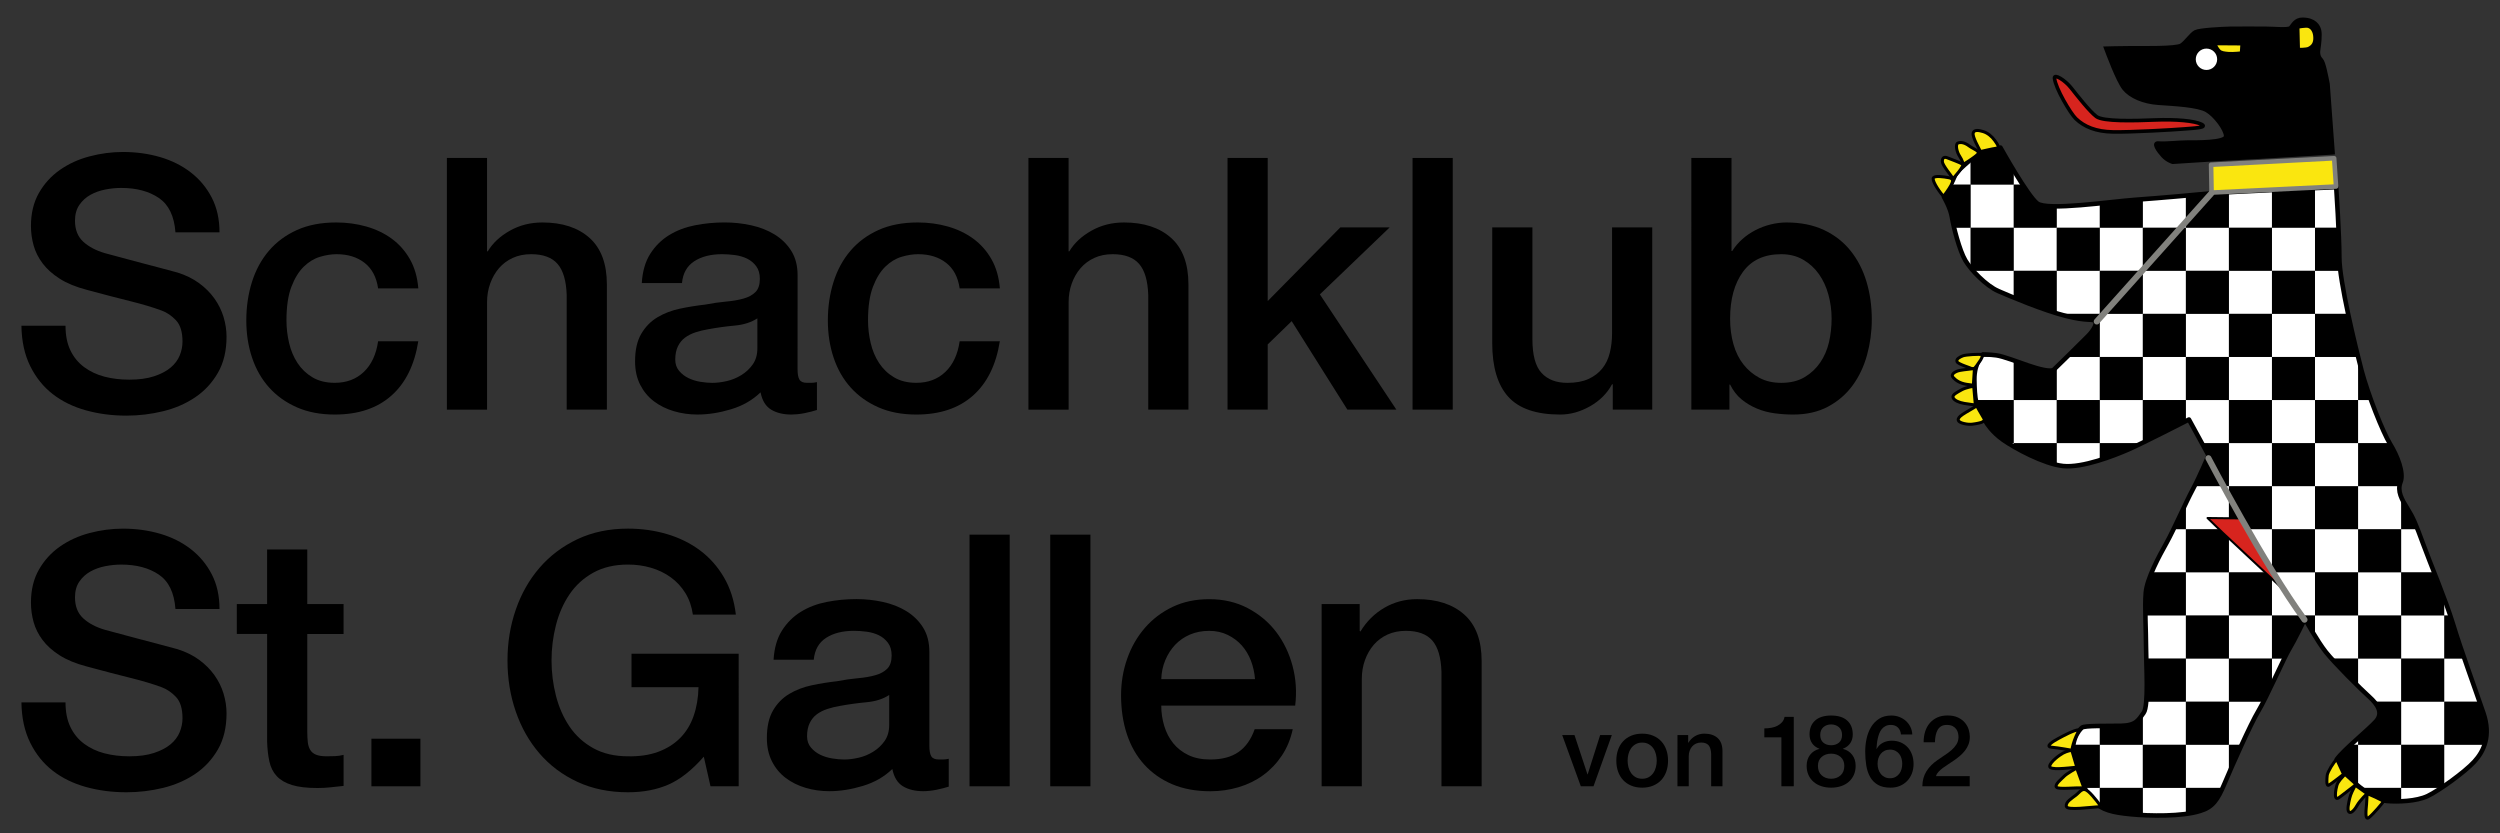 <?xml version="1.0" encoding="utf-8"?>
<!-- Generator: Adobe Illustrator 14.0.0, SVG Export Plug-In . SVG Version: 6.00 Build 43363)  -->
<!DOCTYPE svg PUBLIC "-//W3C//DTD SVG 1.1//EN" "http://www.w3.org/Graphics/SVG/1.1/DTD/svg11.dtd">
<svg version="1.1" id="Ebene_1" xmlns="http://www.w3.org/2000/svg" xmlns:xlink="http://www.w3.org/1999/xlink" x="0px" y="0px"
	 width="165.124px" height="55.042px" viewBox="4.828 0.348 165.124 55.042" enable-background="new 4.828 0.348 165.124 55.042"
	 xml:space="preserve">
<rect x="4.828" y="0.348" width="165.124" height="55.042" fill="#333333" stroke="none"/>
<g>
	<g>
		<g>
			<defs>
				<path id="SVGID_1_" d="M136.946,10.111c-0.512,0.12-1.454,0.335-1.998,0.82c-0.545,0.484-0.911,0.752-1.061,1.148
					c-0.148,0.397-0.676,1.291-0.676,1.291s0.432,0.723,0.528,1.339c0.095,0.617,0.501,2.199,0.886,2.854
					c0.388,0.656,1.39,1.678,2.181,2.025c0.791,0.347,3.008,1.272,4.455,1.639c1.448,0.367,1.718,0.174,1.91,0.328
					c0.192,0.155-0.058,0.618-0.444,1.003c-0.385,0.385-2.063,2.044-2.257,2.218c-0.191,0.174-1.001-0.039-1.677-0.27
					s-1.678-0.618-2.122-0.674c-0.444-0.059-0.884-0.063-0.884-0.063s-0.58,0.526-0.561,1.684c0.016,1.157,0.201,1.979,0.68,2.696
					l0.103,0.119c0,0,0.354,0.617,1.125,1.157c0.772,0.541,2.681,1.582,3.954,1.718c1.274,0.133,3.362-0.68,4.32-1.098
					c0.958-0.42,3.992-1.976,3.992-1.976l1.296,2.374c0,0-0.559,1.336-1.038,2.235c-0.479,0.897-1.257,2.673-1.737,3.53
					c-0.478,0.858-1.295,2.354-1.376,3.292c-0.079,0.938,0.02,2.533,0.02,3.631c0,1.096,0.179,3.849-0.159,4.31
					c-0.34,0.458-0.479,0.837-1.478,0.858c-0.997,0.019-2.413-0.021-2.593,0.119c-0.179,0.14-0.864,0.942-0.475,2.173
					c0.388,1.231,0.714,2.115,1.273,2.655c0.558,0.538,1.176,0.777,2.415,0.897c1.236,0.12,3.411,0.16,4.588-0.219
					c0.819-0.239,1.157-0.72,1.616-1.816c0.459-1.099,1.716-3.931,2.235-4.789c0.519-0.856,1.736-3.611,2.035-4.088
					c0.299-0.479,1.038-1.996,1.038-1.996s0.808,1.465,1.375,2.185c0.57,0.717,2.306,2.454,2.875,2.962
					c0.569,0.51,0.929,1.079,0.45,1.615c-0.48,0.539-2.146,1.886-2.599,2.52c0,0-0.083,0.421,0.846,1.261
					c0.929,0.838,1.781,1.426,2.471,1.486c0.688,0.061,1.944,0.032,2.692-0.329c0.748-0.358,2.454-1.585,3.083-2.273
					c0.628-0.689,1.107-1.705,0.6-3.201c-0.51-1.497-1.497-4.191-2.005-5.867c-0.51-1.676-1.497-3.981-1.976-5.297
					c-0.479-1.316-0.689-1.796-1.048-2.364s-0.688-1.137-0.448-1.736c0.238-0.597-0.21-1.734-0.689-2.512
					c-0.478-0.778-1.466-3.262-1.886-4.849c-0.419-1.586-1.466-5.925-1.466-7.451c0-1.526-0.209-4.663-0.209-4.663
					s-7.525,0.329-8.222,0.401c-0.697,0.072-3.36,0.312-5.036,0.431c-1.677,0.12-5.837,0.749-6.495,0.24
					C138.712,13.286,136.946,10.111,136.946,10.111z"/>
			</defs>
			<clipPath id="SVGID_2_">
				<use xlink:href="#SVGID_1_"  overflow="visible"/>
			</clipPath>
			<g clip-path="url(#SVGID_2_)">
				<g>
					<g>
						<rect x="163.421" y="52.382" fill="#FFFFFF" width="2.844" height="2.844"/>
						<rect x="160.574" y="52.382" width="2.845" height="2.844"/>
						<rect x="157.733" y="52.382" fill="#FFFFFF" width="2.845" height="2.844"/>
						<rect x="152.044" y="52.382" fill="#FFFFFF" width="2.844" height="2.844"/>
						<rect x="149.197" y="52.382" width="2.846" height="2.844"/>
						<rect x="146.355" y="52.382" fill="#FFFFFF" width="2.845" height="2.844"/>
						<rect x="143.509" y="52.382" width="2.845" height="2.844"/>
						<rect x="140.668" y="52.382" fill="#FFFFFF" width="2.844" height="2.844"/>
						<line fill="none" x1="137.825" y1="52.382" x2="137.825" y2="55.226"/>
					</g>
					<g>
						<rect x="166.262" y="49.535" fill="#FFFFFF" width="2.847" height="2.847"/>
						<rect x="163.421" y="49.535" width="2.844" height="2.847"/>
						<rect x="160.574" y="49.535" fill="#FFFFFF" width="2.845" height="2.847"/>
						<rect x="157.733" y="49.535" width="2.845" height="2.847"/>
						<rect x="152.044" y="49.535" width="2.844" height="2.847"/>
						<rect x="149.197" y="49.535" fill="#FFFFFF" width="2.846" height="2.847"/>
						<rect x="146.355" y="49.535" width="2.845" height="2.847"/>
						<rect x="143.509" y="49.535" fill="#FFFFFF" width="2.845" height="2.847"/>
						<rect x="140.668" y="49.535" width="2.844" height="2.847"/>
						<rect x="137.822" y="49.535" fill="#FFFFFF" width="2.844" height="2.847"/>
						<line fill="none" x1="137.825" y1="49.535" x2="137.825" y2="52.382"/>
					</g>
				</g>
				<g>
					<g>
						<rect x="166.262" y="46.687" width="2.847" height="2.846"/>
						<rect x="163.421" y="46.687" fill="#FFFFFF" width="2.844" height="2.846"/>
						<rect x="160.574" y="46.687" width="2.845" height="2.846"/>
						<rect x="157.733" y="46.687" fill="#FFFFFF" width="2.845" height="2.846"/>
						<rect x="152.044" y="46.687" fill="#FFFFFF" width="2.844" height="2.846"/>
						<rect x="149.197" y="46.687" width="2.846" height="2.846"/>
						<rect x="146.355" y="46.687" fill="#FFFFFF" width="2.845" height="2.846"/>
						<rect x="143.509" y="46.687" width="2.845" height="2.846"/>
						<rect x="140.668" y="46.687" fill="#FFFFFF" width="2.844" height="2.846"/>
						<line fill="none" x1="137.825" y1="46.687" x2="137.825" y2="49.533"/>
					</g>
					<g>
						<rect x="166.262" y="43.842" fill="#FFFFFF" width="2.847" height="2.844"/>
						<rect x="163.421" y="43.842" width="2.844" height="2.844"/>
						<rect x="160.574" y="43.842" fill="#FFFFFF" width="2.845" height="2.844"/>
						<rect x="157.733" y="43.842" width="2.845" height="2.844"/>
						<rect x="154.885" y="43.842" fill="#FFFFFF" width="2.847" height="2.844"/>
						<rect x="152.044" y="43.842" width="2.844" height="2.844"/>
						<rect x="149.197" y="43.842" fill="#FFFFFF" width="2.846" height="2.844"/>
						<rect x="146.355" y="43.842" width="2.845" height="2.844"/>
					</g>
				</g>
				<g>
					<g>
						<rect x="166.262" y="40.992" width="2.847" height="2.844"/>
						<rect x="163.421" y="40.992" fill="#FFFFFF" width="2.844" height="2.844"/>
						<rect x="160.574" y="40.992" width="2.845" height="2.844"/>
						<rect x="157.733" y="40.992" fill="#FFFFFF" width="2.845" height="2.844"/>
						<rect x="154.885" y="40.992" width="2.847" height="2.844"/>
						<rect x="152.044" y="40.992" fill="#FFFFFF" width="2.844" height="2.844"/>
						<rect x="149.197" y="40.992" width="2.846" height="2.844"/>
						<rect x="146.355" y="40.992" fill="#FFFFFF" width="2.845" height="2.844"/>
					</g>
					<g>
						<rect x="166.262" y="38.148" fill="#FFFFFF" width="2.847" height="2.843"/>
						<rect x="163.421" y="38.148" width="2.844" height="2.843"/>
						<rect x="160.574" y="38.148" fill="#FFFFFF" width="2.845" height="2.843"/>
						<rect x="157.733" y="38.148" width="2.845" height="2.843"/>
						<rect x="154.885" y="38.148" fill="#FFFFFF" width="2.847" height="2.843"/>
						<rect x="152.044" y="38.148" width="2.844" height="2.843"/>
						<rect x="149.197" y="38.148" fill="#FFFFFF" width="2.846" height="2.843"/>
						<rect x="146.355" y="38.148" width="2.845" height="2.843"/>
					</g>
				</g>
				<g>
					<g>
						<rect x="163.421" y="35.299" fill="#FFFFFF" width="2.844" height="2.844"/>
						<rect x="160.574" y="35.299" width="2.845" height="2.844"/>
						<rect x="157.733" y="35.299" fill="#FFFFFF" width="2.845" height="2.844"/>
						<rect x="154.885" y="35.299" width="2.847" height="2.844"/>
						<rect x="152.044" y="35.299" fill="#FFFFFF" width="2.844" height="2.844"/>
						<rect x="149.197" y="35.299" width="2.846" height="2.844"/>
						<rect x="146.355" y="35.299" fill="#FFFFFF" width="2.845" height="2.844"/>
					</g>
					<g>
						<rect x="166.262" y="32.454" fill="#FFFFFF" width="2.847" height="2.845"/>
						<rect x="163.421" y="32.454" width="2.844" height="2.845"/>
						<rect x="160.574" y="32.454" fill="#FFFFFF" width="2.845" height="2.845"/>
						<rect x="157.733" y="32.454" width="2.845" height="2.845"/>
						<rect x="154.885" y="32.454" fill="#FFFFFF" width="2.847" height="2.845"/>
						<rect x="152.044" y="32.454" width="2.844" height="2.845"/>
						<rect x="149.197" y="32.454" fill="#FFFFFF" width="2.846" height="2.845"/>
						<rect x="146.355" y="32.454" width="2.845" height="2.845"/>
					</g>
				</g>
				<g>
					<g>
						<rect x="163.421" y="29.614" fill="#FFFFFF" width="2.844" height="2.844"/>
						<rect x="160.574" y="29.614" width="2.845" height="2.844"/>
						<rect x="157.733" y="29.614" fill="#FFFFFF" width="2.845" height="2.844"/>
						<rect x="154.885" y="29.614" width="2.847" height="2.844"/>
						<rect x="152.044" y="29.614" fill="#FFFFFF" width="2.844" height="2.844"/>
						<rect x="149.197" y="29.614" width="2.846" height="2.844"/>
						<rect x="146.355" y="29.614" fill="#FFFFFF" width="2.845" height="2.844"/>
						<rect x="143.509" y="29.614" width="2.845" height="2.844"/>
						<rect x="140.668" y="29.614" fill="#FFFFFF" width="2.844" height="2.844"/>
						<rect x="137.822" y="29.614" width="2.844" height="2.844"/>
						<rect x="134.982" y="29.614" fill="#FFFFFF" width="2.844" height="2.844"/>
					</g>
					<g>
						<rect x="160.574" y="26.771" fill="#FFFFFF" width="2.845" height="2.842"/>
						<rect x="157.733" y="26.771" width="2.845" height="2.842"/>
						<rect x="154.885" y="26.771" fill="#FFFFFF" width="2.847" height="2.842"/>
						<rect x="152.044" y="26.771" width="2.844" height="2.842"/>
						<rect x="149.197" y="26.771" fill="#FFFFFF" width="2.846" height="2.842"/>
						<rect x="146.355" y="26.771" width="2.845" height="2.842"/>
						<rect x="143.509" y="26.771" fill="#FFFFFF" width="2.845" height="2.842"/>
						<rect x="140.668" y="26.771" width="2.844" height="2.842"/>
						<rect x="137.822" y="26.771" fill="#FFFFFF" width="2.844" height="2.842"/>
						<rect x="134.982" y="26.771" width="2.844" height="2.842"/>
					</g>
				</g>
				<g>
					<g>
						<rect x="160.574" y="23.922" width="2.845" height="2.845"/>
						<rect x="157.733" y="23.922" fill="#FFFFFF" width="2.845" height="2.845"/>
						<rect x="154.885" y="23.922" width="2.847" height="2.845"/>
						<rect x="152.044" y="23.922" fill="#FFFFFF" width="2.844" height="2.845"/>
						<rect x="149.197" y="23.922" width="2.846" height="2.845"/>
						<rect x="146.355" y="23.922" fill="#FFFFFF" width="2.845" height="2.845"/>
						<rect x="143.509" y="23.922" width="2.845" height="2.845"/>
						<rect x="140.668" y="23.922" fill="#FFFFFF" width="2.844" height="2.845"/>
						<rect x="137.822" y="23.922" width="2.844" height="2.845"/>
						<rect x="134.982" y="23.922" fill="#FFFFFF" width="2.844" height="2.845"/>
					</g>
					<g>
						<rect x="157.733" y="21.076" width="2.845" height="2.846"/>
						<rect x="154.885" y="21.076" fill="#FFFFFF" width="2.847" height="2.846"/>
						<rect x="152.044" y="21.076" width="2.844" height="2.846"/>
						<rect x="149.197" y="21.076" fill="#FFFFFF" width="2.846" height="2.846"/>
						<rect x="146.355" y="21.076" width="2.845" height="2.846"/>
						<rect x="143.509" y="21.076" fill="#FFFFFF" width="2.845" height="2.846"/>
						<rect x="140.668" y="21.076" width="2.844" height="2.846"/>
						<rect x="137.822" y="21.076" fill="#FFFFFF" width="2.844" height="2.846"/>
					</g>
				</g>
				<g>
					<g>
						<rect x="157.733" y="18.228" fill="#FFFFFF" width="2.845" height="2.844"/>
						<rect x="154.885" y="18.228" width="2.847" height="2.844"/>
						<rect x="152.044" y="18.228" fill="#FFFFFF" width="2.844" height="2.844"/>
						<rect x="149.197" y="18.228" width="2.846" height="2.844"/>
						<rect x="146.355" y="18.228" fill="#FFFFFF" width="2.845" height="2.844"/>
						<rect x="143.509" y="18.228" width="2.845" height="2.844"/>
						<rect x="140.668" y="18.228" fill="#FFFFFF" width="2.844" height="2.844"/>
						<rect x="137.822" y="18.228" width="2.844" height="2.844"/>
						<rect x="134.982" y="18.228" fill="#FFFFFF" width="2.844" height="2.844"/>
					</g>
					<g>
						<rect x="157.733" y="15.382" width="2.845" height="2.844"/>
						<rect x="154.885" y="15.382" fill="#FFFFFF" width="2.847" height="2.844"/>
						<rect x="152.044" y="15.382" width="2.844" height="2.844"/>
						<rect x="149.197" y="15.382" fill="#FFFFFF" width="2.846" height="2.844"/>
						<rect x="146.355" y="15.382" width="2.845" height="2.844"/>
						<rect x="143.509" y="15.382" fill="#FFFFFF" width="2.845" height="2.844"/>
						<rect x="140.668" y="15.382" width="2.844" height="2.844"/>
						<rect x="137.822" y="15.382" fill="#FFFFFF" width="2.844" height="2.844"/>
						<rect x="134.982" y="15.382" width="2.844" height="2.844"/>
					</g>
				</g>
				<g>
					<g>
						<rect x="157.733" y="12.534" fill="#FFFFFF" width="2.845" height="2.846"/>
						<rect x="154.885" y="12.534" width="2.847" height="2.846"/>
						<rect x="152.044" y="12.534" fill="#FFFFFF" width="2.844" height="2.846"/>
						<rect x="149.197" y="12.534" width="2.846" height="2.846"/>
						<rect x="146.355" y="12.534" fill="#FFFFFF" width="2.845" height="2.846"/>
						<rect x="143.509" y="12.534" width="2.845" height="2.846"/>
						<rect x="140.668" y="12.534" fill="#FFFFFF" width="2.844" height="2.846"/>
						<rect x="137.822" y="12.534" width="2.844" height="2.846"/>
						<rect x="134.982" y="12.534" fill="#FFFFFF" width="2.844" height="2.846"/>
					</g>
					<g>
						<rect x="154.885" y="9.688" fill="#FFFFFF" width="2.847" height="2.845"/>
						<rect x="152.044" y="9.688" width="2.844" height="2.845"/>
						<rect x="149.197" y="9.688" fill="#FFFFFF" width="2.846" height="2.845"/>
						<rect x="137.822" y="9.688" fill="#FFFFFF" width="2.844" height="2.845"/>
						<rect x="134.982" y="9.688" width="2.844" height="2.845"/>
						<rect x="132.13" y="26.771" fill="#FFFFFF" width="2.845" height="2.842"/>
						<rect x="132.13" y="15.382" fill="#FFFFFF" width="2.845" height="2.844"/>
						<rect x="132.13" y="12.534" width="2.845" height="2.846"/>
						<rect x="132.13" y="9.688" fill="#FFFFFF" width="2.845" height="2.845"/>
					</g>
				</g>
			</g>
		</g>
	</g>
	<path fill="none" stroke="#000000" stroke-width="0.301" stroke-linecap="round" stroke-linejoin="round" d="M136.956,10.095
		c-0.512,0.12-1.453,0.335-1.997,0.82c-0.544,0.484-0.911,0.751-1.06,1.149s-0.675,1.292-0.675,1.292s0.43,0.722,0.526,1.338
		c0.097,0.618,0.5,2.199,0.887,2.854c0.386,0.656,1.388,1.679,2.178,2.025c0.793,0.348,3.009,1.274,4.457,1.641
		c1.446,0.366,1.717,0.174,1.91,0.327c0.192,0.154-0.059,0.618-0.445,1.004c-0.384,0.386-2.063,2.044-2.256,2.219
		c-0.192,0.174-1.002-0.038-1.677-0.271c-0.674-0.231-1.677-0.618-2.121-0.675c-0.445-0.057-0.885-0.062-0.885-0.062
		s-0.579,0.524-0.562,1.683c0.019,1.157,0.092,1.996,0.682,2.653l0.102,0.163c0,0,0.354,0.617,1.124,1.156
		c0.772,0.54,2.683,1.582,3.953,1.717c1.274,0.135,3.362-0.679,4.32-1.098c0.956-0.418,3.99-1.974,3.99-1.974l1.296,2.372
		c0,0-0.559,1.338-1.038,2.236c-0.479,0.896-1.256,2.673-1.734,3.531c-0.479,0.857-1.296,2.354-1.376,3.293
		c-0.081,0.937,0.019,2.531,0.019,3.629c0,1.098,0.18,3.85-0.158,4.31c-0.341,0.459-0.479,0.838-1.477,0.858
		c-0.998,0.018-2.415-0.021-2.594,0.119c-0.179,0.139-0.866,0.941-0.476,2.172c0.39,1.232,0.694,2.183,1.252,2.72
		c0.557,0.54,1.198,0.714,2.435,0.832c1.237,0.122,3.412,0.161,4.588-0.217c0.818-0.24,1.157-0.718,1.615-1.815
		c0.46-1.099,1.717-3.931,2.235-4.788c0.521-0.859,1.737-3.613,2.036-4.089c0.299-0.48,1.037-1.996,1.037-1.996
		s0.81,1.466,1.376,2.185c0.569,0.718,2.305,2.454,2.874,2.961c0.568,0.51,0.927,1.077,0.449,1.617
		c-0.479,0.538-2.146,1.886-2.6,2.519c0,0-0.08,0.423,0.848,1.26c0.928,0.838,1.782,1.429,2.47,1.488
		c0.688,0.061,1.945,0.03,2.692-0.329c0.75-0.358,2.455-1.586,3.082-2.274c0.629-0.688,1.109-1.706,0.6-3.203
		c-0.508-1.496-1.497-4.189-2.004-5.864c-0.51-1.676-1.497-3.98-1.976-5.298c-0.479-1.315-0.689-1.795-1.048-2.363
		c-0.358-0.569-0.688-1.138-0.448-1.736c0.239-0.599-0.21-1.736-0.689-2.514c-0.479-0.777-1.466-3.261-1.886-4.848
		c-0.418-1.586-1.465-5.926-1.465-7.452c0-1.525-0.21-4.663-0.21-4.663s-7.525,0.33-8.221,0.402
		c-0.696,0.071-3.358,0.312-5.035,0.431c-1.676,0.121-5.835,0.748-6.494,0.239C138.725,13.271,136.956,10.095,136.956,10.095z"/>
	<g id="Krallen">
		<path fill="#FAE60F" stroke="#000000" stroke-width="0.201" d="M133.225,13.355c-0.016-0.018-0.03-0.034-0.045-0.053
			c-0.377-0.436-0.773-1.091-0.644-1.221c0.134-0.135,0.644-0.06,0.988,0c0.344,0.06,0.316,0.226,0.166,0.51
			c-0.15,0.283-0.494,0.73-0.494,0.73"/>
		<path fill="#FAE60F" stroke="#000000" stroke-width="0.201" d="M133.827,12.145c-0.084-0.152-0.696-0.876-0.707-1.114
			c-0.012-0.237,0.097-0.35,0.328-0.259c0.23,0.09,0.84,0.316,1.005,0.417C134.617,11.291,133.827,12.145,133.827,12.145z"/>
		<path fill="#FAE60F" stroke="#000000" stroke-width="0.201" d="M134.503,11.209c0,0-0.066-0.287-0.245-0.547
			c-0.18-0.26-0.3-0.788-0.109-0.867c0.188-0.08,0.458-0.021,0.737,0.189c0.279,0.21,0.768,0.34,0.559,0.559
			C135.236,10.762,134.503,11.209,134.503,11.209z"/>
		<path fill="#FAE60F" stroke="#000000" stroke-width="0.201" d="M135.637,10.357c-0.109-0.223-0.542-0.97-0.482-1.219
			c0.06-0.25,0.398-0.177,0.659-0.099c0.291,0.085,0.579,0.319,0.768,0.588c0.19,0.269,0.339,0.479,0.111,0.509
			C136.462,10.166,135.637,10.357,135.637,10.357z"/>
		<path fill="#FAE60F" stroke="#000000" stroke-width="0.201" d="M135.772,23.771c-0.234-0.047-1.111,0.004-1.309,0.085
			c-0.198,0.082-0.445,0.207-0.372,0.384c0.066,0.167,0.9,0.399,1.071,0.496c0.061,0.034,0.373-0.438,0.489-0.613
			C135.767,23.949,135.772,23.771,135.772,23.771z"/>
		<path fill="#FAE60F" stroke="#000000" stroke-width="0.201" d="M135.239,24.688c-0.222,0.036-0.639,0.065-0.952,0.124
			c-0.314,0.059-0.641,0.257-0.456,0.466c0.188,0.21,0.46,0.387,0.898,0.456c0.302,0.046,0.439,0.057,0.439,0.057L135.239,24.688z"
			/>
		<path fill="#FAE60F" stroke="#000000" stroke-width="0.201" d="M135.19,25.856c0,0-0.512,0.079-0.802,0.243
			c-0.293,0.163-0.631,0.326-0.561,0.511c0.069,0.187,0.4,0.327,0.745,0.385c0.368,0.06,0.728,0.101,0.728,0.101L135.19,25.856z"/>
		<path fill="#FAE60F" stroke="#000000" stroke-width="0.201" d="M135.39,27.154c-0.298,0.198-0.674,0.392-0.934,0.568
			c-0.159,0.108-0.602,0.431,0.075,0.597c0.448,0.11,0.7,0.027,0.96-0.018c0.26-0.045,0.475-0.153,0.37-0.321
			C135.65,27.641,135.39,27.154,135.39,27.154z"/>
		<path fill="#FAE60F" stroke="#000000" stroke-width="0.201" d="M143.611,53.628c-0.679,0.019-2.266,0.276-2.307-0.023
			c-0.039-0.299,0.358-0.519,0.639-0.739c0.279-0.219,0.437-0.565,0.817-0.238C143.095,52.913,143.611,53.628,143.611,53.628"/>
		<path fill="#FAE60F" stroke="#000000" stroke-width="0.201" d="M142.477,52.402c-0.47-0.066-1.707,0.113-1.826-0.066
			s0.327-0.522,0.518-0.718c0.178-0.185,0.824-0.539,0.824-0.539L142.477,52.402"/>
		<path fill="#FAE60F" stroke="#000000" stroke-width="0.201" d="M142.002,51.022c-0.658,0.06-1.812,0.213-1.792-0.064
			c0.021-0.28,0.642-0.737,0.882-0.867c0.266-0.144,0.579-0.189,0.579-0.189L142.002,51.022z"/>
		<path fill="#FAE60F" stroke="#000000" stroke-width="0.201" d="M142.166,48.542c-0.36,0.021-1.038,0.399-1.376,0.579
			c-0.34,0.181-0.919,0.539-0.46,0.58c0.46,0.039,1.341,0.202,1.341,0.202s0.054-0.321,0.176-0.662
			C141.966,48.909,142.166,48.542,142.166,48.542z"/>
		<path fill="#FAE60F" stroke="#000000" stroke-width="0.201" d="M159.167,50.502c-0.196,0.163-0.605,0.834-0.628,1.054
			c-0.023,0.219-0.074,0.753,0.111,0.649c0.188-0.104,0.971-0.72,0.971-0.72L159.167,50.502z"/>
		<path fill="#FAE60F" stroke="#000000" stroke-width="0.201" d="M159.71,51.488c-0.196,0.23-0.452,0.453-0.534,0.742
			c-0.081,0.288-0.139,0.683-0.055,0.812c0.08,0.127,0.253-0.059,0.521-0.255c0.267-0.199,0.812-0.628,0.812-0.628L159.71,51.488z"
			/>
		<path fill="#FAE60F" stroke="#000000" stroke-width="0.201" d="M160.391,52.21c-0.147,0.297-0.298,0.564-0.368,0.868
			c-0.069,0.3-0.174,0.753-0.058,0.893c0.114,0.138,0.348-0.07,0.545-0.417c0.197-0.35,0.662-0.79,0.662-0.79L160.391,52.21z"/>
		<path fill="#FAE60F" stroke="#000000" stroke-width="0.201" d="M161.173,52.764c0,0-0.011,0.405-0.036,0.708
			c-0.022,0.301-0.138,1.114,0.163,0.87c0.302-0.244,0.883-0.94,0.94-1.033C162.298,53.217,161.173,52.764,161.173,52.764z"/>
	</g>
	<path id="Zunge" fill="#D7241E" stroke="#000000" stroke-width="0.239" stroke-linejoin="round" d="M140.526,5.507
		c0.063,0.671,1.062,2.346,1.412,2.68c0.556,0.532,1.325,0.856,2.454,0.875c1.242,0.021,4.006-0.141,4.684-0.197
		c0.677-0.056,1.606-0.085,1.156-0.31c-0.452-0.226-1.691-0.339-3.076-0.282c-1.381,0.056-3.413,0.113-3.864-0.226
		c-0.452-0.339-1.281-1.404-1.666-1.89C141.217,5.637,140.498,5.2,140.526,5.507z"/>
	
		<polygon id="Kragen" fill="#FAE60F" stroke="#81817D" stroke-width="0.301" stroke-linecap="square" stroke-linejoin="round" points="
		150.869,11.23 150.902,13.068 159.122,12.667 158.998,10.801 	"/>
	<path id="Kopf" stroke="#000000" stroke-width="0.239" d="M158.924,10.439c0,0-0.02,0.002-0.058,0.004
		c-0.538,0.024-4.71,0.287-5.924,0.342c-1.298,0.058-4.609,0.277-4.609,0.277s-0.365-0.103-0.657-0.424
		c-0.291-0.32-0.697-0.883-0.272-0.84c0.423,0.044,1.382-0.065,1.906-0.065c0.525,0,2.525,0.03,2.525-0.393
		c0-0.423-0.686-1.357-1.255-1.692c-0.569-0.336-2.152-0.412-3.211-0.486c-0.96-0.068-1.823-0.433-2.247-0.958
		s-1.123-2.437-1.21-2.67c0,0,1.079-0.03,1.75-0.03c0.672,0,2.917,0.043,3.239-0.174c0.321-0.219,0.649-0.73,0.926-0.876
		c0.277-0.146,1.745-0.218,2.285-0.233c0.539-0.014,1.925,0,2.406,0c0.482,0,1.444,0.102,1.593-0.043
		c0.144-0.146,0.299-0.564,0.816-0.554c0.789,0.015,1.027,0.434,1.101,0.726c0.071,0.292-0.01,0.972-0.051,1.215
		c-0.044,0.266-0.03,0.525,0.161,0.715c0.189,0.189,0.334,1.049,0.451,1.604L158.924,10.439z"/>
	<path fill="#FAE60F" stroke="#000000" stroke-width="0.204" d="M156.604,2.14l0.035,1.471c0,0,0.509,0.008,0.673-0.068
		c0.301-0.142,0.415-0.37,0.411-0.686c-0.002-0.433-0.192-0.704-0.438-0.768C157.114,2.046,156.604,2.14,156.604,2.14"/>
	<path fill="#FFFFFF" stroke="#000000" stroke-width="0.239" d="M151.39,4.263c0,0.456-0.369,0.826-0.827,0.826
		c-0.455,0-0.825-0.37-0.825-0.826c0-0.457,0.371-0.826,0.825-0.826C151.021,3.437,151.39,3.806,151.39,4.263z"/>
	<path fill="#FAE60F" stroke="#000000" stroke-width="0.204" d="M151.167,3.353c0,0,0.12,0.233,0.245,0.357s0.352,0.149,0.625,0.17
		c0.274,0.02,0.83-0.037,0.83-0.037l0.04-0.594l-1.417-0.01h-0.356L151.167,3.353z"/>
	<path fill="#D7241E" stroke="#000000" stroke-width="0.136" stroke-linecap="round" stroke-linejoin="round" d="M152.819,34.588
		l-2.184-0.025c0,0,0.954,0.939,1.545,1.476c0.628,0.572,3.368,3.162,3.368,3.162L152.819,34.588z"/>
	
		<line fill="none" stroke="#81817D" stroke-width="0.401" stroke-linecap="round" stroke-linejoin="round" x1="150.881" y1="13.126" x2="143.319" y2="21.582"/>
	<path fill="none" stroke="#81817D" stroke-width="0.401" stroke-linecap="round" stroke-linejoin="round" d="M150.695,30.614
		c0,0,3.704,7.077,6.343,10.665"/>
</g>
<g>
	<path d="M9.155,21.862c0,0.637,0.108,1.18,0.325,1.63s0.52,0.818,0.908,1.105c0.388,0.288,0.834,0.497,1.338,0.629
		s1.051,0.198,1.642,0.198c0.636,0,1.179-0.073,1.629-0.221c0.45-0.147,0.814-0.337,1.094-0.57c0.28-0.233,0.481-0.5,0.605-0.803
		c0.124-0.303,0.186-0.609,0.186-0.919c0-0.637-0.144-1.106-0.431-1.409c-0.288-0.303-0.602-0.516-0.942-0.641
		c-0.59-0.217-1.277-0.422-2.061-0.617c-0.784-0.193-1.75-0.446-2.898-0.756c-0.714-0.187-1.308-0.432-1.781-0.734
		c-0.473-0.303-0.85-0.64-1.129-1.012c-0.279-0.373-0.477-0.769-0.593-1.188c-0.117-0.418-0.175-0.846-0.175-1.28
		c0-0.838,0.175-1.563,0.524-2.177c0.349-0.613,0.811-1.121,1.385-1.524c0.574-0.404,1.226-0.703,1.956-0.896
		s1.466-0.291,2.211-0.291c0.869,0,1.688,0.113,2.456,0.337c0.769,0.226,1.443,0.563,2.025,1.013
		c0.582,0.451,1.044,1.005,1.385,1.665c0.341,0.66,0.512,1.424,0.512,2.293h-2.91c-0.078-1.07-0.442-1.827-1.094-2.269
		c-0.651-0.443-1.482-0.664-2.491-0.664c-0.342,0-0.691,0.035-1.048,0.105c-0.357,0.069-0.683,0.186-0.978,0.349
		c-0.295,0.163-0.54,0.384-0.733,0.664c-0.194,0.28-0.291,0.628-0.291,1.048c0,0.59,0.182,1.051,0.546,1.385
		c0.365,0.334,0.842,0.586,1.432,0.757c0.062,0.015,0.306,0.081,0.733,0.198s0.904,0.245,1.432,0.384
		c0.527,0.14,1.043,0.276,1.548,0.408c0.504,0.132,0.865,0.229,1.083,0.291c0.543,0.171,1.016,0.404,1.42,0.699
		c0.403,0.295,0.741,0.632,1.013,1.012c0.271,0.38,0.473,0.788,0.605,1.222c0.131,0.435,0.198,0.869,0.198,1.304
		c0,0.931-0.19,1.727-0.571,2.386c-0.38,0.66-0.88,1.2-1.501,1.618c-0.621,0.419-1.327,0.726-2.118,0.919
		c-0.791,0.193-1.598,0.291-2.421,0.291c-0.947,0-1.839-0.116-2.677-0.35c-0.838-0.232-1.568-0.589-2.188-1.07
		c-0.621-0.48-1.117-1.098-1.49-1.851c-0.373-0.752-0.567-1.642-0.582-2.666L9.155,21.862L9.155,21.862z"/>
	<path d="M29.802,19.395c-0.109-0.745-0.408-1.308-0.896-1.688s-1.106-0.57-1.851-0.57c-0.342,0-0.707,0.058-1.094,0.174
		c-0.388,0.117-0.745,0.334-1.071,0.652c-0.326,0.318-0.598,0.761-0.815,1.327s-0.326,1.308-0.326,2.223
		c0,0.497,0.058,0.994,0.174,1.49c0.117,0.497,0.303,0.939,0.559,1.327c0.256,0.388,0.586,0.703,0.99,0.943
		c0.403,0.24,0.892,0.36,1.467,0.36c0.775,0,1.416-0.24,1.92-0.721c0.504-0.481,0.818-1.156,0.943-2.025h2.654
		c-0.249,1.567-0.842,2.766-1.781,3.596c-0.939,0.831-2.185,1.246-3.736,1.246c-0.947,0-1.781-0.159-2.503-0.477
		c-0.722-0.318-1.331-0.752-1.827-1.303c-0.497-0.551-0.873-1.207-1.129-1.967c-0.256-0.76-0.384-1.583-0.384-2.467
		c0-0.9,0.124-1.746,0.372-2.538c0.249-0.792,0.621-1.478,1.118-2.061c0.497-0.583,1.113-1.04,1.851-1.374
		c0.737-0.333,1.603-0.5,2.596-0.5c0.698,0,1.362,0.089,1.991,0.268c0.628,0.179,1.187,0.446,1.676,0.803s0.888,0.807,1.199,1.35
		c0.311,0.543,0.497,1.188,0.559,1.932L29.802,19.395L29.802,19.395z"/>
	<path d="M34.342,10.781h2.654v6.169h0.047c0.326-0.542,0.81-0.997,1.455-1.361c0.644-0.365,1.362-0.547,2.153-0.547
		c1.319,0,2.359,0.341,3.12,1.024c0.76,0.683,1.141,1.708,1.141,3.073v8.264h-2.654v-7.565c-0.031-0.947-0.233-1.633-0.605-2.06
		c-0.372-0.427-0.955-0.641-1.746-0.641c-0.45,0-0.854,0.082-1.21,0.245c-0.357,0.163-0.66,0.388-0.908,0.675
		s-0.442,0.625-0.582,1.013c-0.14,0.388-0.209,0.799-0.209,1.234v7.1h-2.654V10.781z"/>
	<path d="M57.506,24.726c0,0.326,0.042,0.559,0.128,0.699c0.085,0.14,0.252,0.209,0.5,0.209c0.078,0,0.171,0,0.28,0
		c0.108,0,0.233-0.015,0.373-0.047v1.84c-0.093,0.031-0.214,0.066-0.361,0.104c-0.148,0.039-0.299,0.074-0.454,0.105
		c-0.156,0.031-0.311,0.054-0.466,0.07c-0.155,0.015-0.288,0.023-0.396,0.023c-0.543,0-0.993-0.109-1.35-0.326
		c-0.357-0.217-0.59-0.597-0.698-1.141c-0.528,0.512-1.176,0.885-1.944,1.117c-0.768,0.233-1.51,0.349-2.223,0.349
		c-0.543,0-1.063-0.073-1.56-0.221c-0.497-0.147-0.936-0.365-1.315-0.652c-0.38-0.287-0.683-0.652-0.908-1.094
		s-0.338-0.958-0.338-1.548c0-0.745,0.136-1.35,0.408-1.815s0.629-0.83,1.071-1.094c0.443-0.264,0.939-0.454,1.49-0.57
		c0.551-0.116,1.105-0.205,1.665-0.268c0.48-0.093,0.939-0.159,1.373-0.198c0.434-0.038,0.818-0.105,1.152-0.198
		c0.333-0.093,0.598-0.236,0.792-0.431c0.193-0.193,0.291-0.485,0.291-0.873c0-0.341-0.082-0.62-0.244-0.838
		c-0.163-0.217-0.365-0.384-0.605-0.5c-0.241-0.116-0.509-0.194-0.803-0.233c-0.295-0.038-0.574-0.058-0.838-0.058
		c-0.746,0-1.358,0.155-1.839,0.465c-0.481,0.311-0.753,0.792-0.815,1.443h-2.654c0.047-0.776,0.233-1.419,0.559-1.932
		c0.326-0.513,0.741-0.924,1.246-1.234c0.504-0.31,1.074-0.527,1.711-0.652c0.636-0.125,1.288-0.187,1.956-0.187
		c0.589,0,1.172,0.062,1.746,0.187c0.574,0.125,1.09,0.326,1.548,0.605s0.827,0.641,1.106,1.083
		c0.279,0.443,0.419,0.982,0.419,1.619L57.506,24.726L57.506,24.726z M54.852,21.374c-0.403,0.264-0.9,0.423-1.49,0.478
		c-0.59,0.054-1.18,0.136-1.769,0.245c-0.28,0.046-0.551,0.112-0.815,0.197c-0.264,0.085-0.497,0.202-0.699,0.35
		c-0.202,0.147-0.36,0.341-0.477,0.582c-0.116,0.24-0.174,0.532-0.174,0.873c0,0.295,0.085,0.543,0.256,0.745
		s0.376,0.361,0.617,0.477c0.24,0.116,0.504,0.198,0.791,0.245s0.547,0.069,0.78,0.069c0.295,0,0.613-0.039,0.955-0.116
		c0.341-0.078,0.663-0.21,0.966-0.396c0.302-0.186,0.555-0.422,0.756-0.709s0.303-0.641,0.303-1.059V21.374z"/>
	<path d="M68.213,19.395c-0.108-0.745-0.407-1.308-0.896-1.688c-0.489-0.38-1.105-0.57-1.851-0.57c-0.341,0-0.706,0.058-1.094,0.174
		c-0.388,0.117-0.745,0.334-1.071,0.652c-0.326,0.318-0.598,0.761-0.814,1.327c-0.217,0.566-0.326,1.308-0.326,2.223
		c0,0.497,0.059,0.994,0.175,1.49c0.116,0.497,0.302,0.939,0.558,1.327c0.256,0.388,0.585,0.703,0.99,0.943
		c0.403,0.24,0.892,0.36,1.466,0.36c0.776,0,1.417-0.24,1.92-0.721c0.504-0.481,0.818-1.156,0.943-2.025h2.654
		c-0.249,1.567-0.842,2.766-1.781,3.596c-0.939,0.831-2.185,1.246-3.736,1.246c-0.947,0-1.781-0.159-2.503-0.477
		c-0.721-0.318-1.331-0.752-1.827-1.303c-0.497-0.551-0.873-1.207-1.129-1.967c-0.256-0.76-0.384-1.583-0.384-2.467
		c0-0.9,0.124-1.746,0.373-2.538c0.248-0.792,0.621-1.478,1.117-2.061c0.497-0.583,1.114-1.04,1.851-1.374
		c0.737-0.333,1.603-0.5,2.596-0.5c0.699,0,1.362,0.089,1.991,0.268c0.628,0.179,1.187,0.446,1.676,0.803
		c0.489,0.357,0.888,0.807,1.199,1.35c0.311,0.543,0.497,1.188,0.559,1.932L68.213,19.395L68.213,19.395z"/>
	<path d="M72.754,10.781h2.654v6.169h0.046c0.326-0.542,0.811-0.997,1.456-1.361c0.644-0.365,1.362-0.547,2.153-0.547
		c1.319,0,2.359,0.341,3.12,1.024c0.76,0.683,1.141,1.708,1.141,3.073v8.264h-2.654v-7.565c-0.031-0.947-0.232-1.633-0.605-2.06
		c-0.372-0.427-0.954-0.641-1.746-0.641c-0.45,0-0.853,0.082-1.21,0.245c-0.356,0.163-0.659,0.388-0.908,0.675
		c-0.249,0.287-0.442,0.625-0.582,1.013c-0.14,0.388-0.209,0.799-0.209,1.234v7.1h-2.654V10.781L72.754,10.781z"/>
	<path d="M85.906,10.781h2.654v9.452l4.795-4.865h3.259l-4.609,4.423l5.052,7.612h-3.236l-3.678-5.843l-1.583,1.536v4.307h-2.654
		L85.906,10.781L85.906,10.781z"/>
	<path d="M98.127,10.781h2.654v16.622h-2.654V10.781z"/>
	<path d="M113.957,27.403h-2.607v-1.676h-0.046c-0.326,0.605-0.812,1.09-1.455,1.455c-0.645,0.365-1.3,0.547-1.967,0.547
		c-1.583,0-2.728-0.392-3.434-1.175c-0.706-0.783-1.059-1.967-1.059-3.55v-7.636h2.654v7.38c0,1.055,0.202,1.8,0.605,2.235
		c0.404,0.435,0.97,0.652,1.7,0.652c0.559,0,1.024-0.085,1.397-0.256c0.372-0.171,0.675-0.399,0.908-0.687
		c0.233-0.287,0.4-0.632,0.5-1.036c0.101-0.403,0.151-0.838,0.151-1.304v-6.984h2.654L113.957,27.403L113.957,27.403z"/>
	<path d="M116.54,10.781h2.654v6.146h0.046c0.187-0.294,0.411-0.559,0.675-0.791c0.264-0.233,0.554-0.431,0.873-0.594
		c0.318-0.163,0.651-0.287,1.001-0.372c0.349-0.085,0.694-0.128,1.036-0.128c0.946,0,1.773,0.167,2.479,0.5
		c0.706,0.334,1.292,0.792,1.757,1.374c0.466,0.582,0.815,1.261,1.048,2.037c0.233,0.776,0.35,1.606,0.35,2.491
		c0,0.807-0.105,1.59-0.314,2.351s-0.528,1.432-0.955,2.014c-0.427,0.582-0.966,1.047-1.618,1.396s-1.42,0.524-2.305,0.524
		c-0.404,0-0.811-0.027-1.222-0.082c-0.412-0.054-0.803-0.159-1.175-0.314c-0.373-0.155-0.71-0.357-1.012-0.605
		c-0.303-0.248-0.555-0.573-0.757-0.978h-0.046v1.653h-2.514L116.54,10.781L116.54,10.781z M125.805,21.397
		c0-0.543-0.07-1.071-0.21-1.583c-0.14-0.512-0.349-0.965-0.628-1.361c-0.28-0.396-0.629-0.714-1.048-0.955s-0.9-0.361-1.443-0.361
		c-1.117,0-1.959,0.388-2.525,1.164c-0.567,0.777-0.85,1.809-0.85,3.097c0,0.605,0.074,1.168,0.221,1.688
		c0.147,0.52,0.369,0.966,0.664,1.338s0.647,0.667,1.059,0.885c0.411,0.218,0.888,0.326,1.432,0.326
		c0.605,0,1.118-0.124,1.537-0.373c0.419-0.248,0.764-0.57,1.036-0.966c0.271-0.396,0.465-0.846,0.583-1.35
		C125.747,22.441,125.805,21.925,125.805,21.397z"/>
	<path d="M9.155,46.741c0,0.637,0.108,1.18,0.325,1.629c0.217,0.45,0.52,0.819,0.908,1.106c0.388,0.287,0.834,0.497,1.338,0.628
		s1.051,0.198,1.642,0.198c0.636,0,1.179-0.073,1.629-0.221c0.45-0.147,0.814-0.338,1.094-0.57c0.28-0.233,0.481-0.501,0.605-0.803
		c0.124-0.303,0.186-0.609,0.186-0.919c0-0.636-0.144-1.105-0.431-1.408c-0.288-0.303-0.602-0.516-0.942-0.641
		c-0.59-0.218-1.277-0.423-2.061-0.617s-1.75-0.446-2.898-0.757c-0.714-0.187-1.308-0.431-1.781-0.733s-0.85-0.64-1.129-1.012
		c-0.279-0.373-0.477-0.769-0.593-1.188c-0.117-0.419-0.175-0.846-0.175-1.28c0-0.839,0.175-1.563,0.524-2.177
		c0.349-0.613,0.811-1.121,1.385-1.524c0.574-0.404,1.226-0.702,1.956-0.896c0.729-0.193,1.466-0.291,2.211-0.291
		c0.869,0,1.688,0.113,2.456,0.337c0.769,0.226,1.443,0.563,2.025,1.013c0.582,0.451,1.044,1.005,1.385,1.665
		c0.341,0.66,0.512,1.424,0.512,2.293h-2.91c-0.078-1.07-0.442-1.827-1.094-2.27c-0.651-0.442-1.482-0.664-2.491-0.664
		c-0.342,0-0.691,0.035-1.048,0.105c-0.357,0.069-0.683,0.186-0.978,0.349c-0.295,0.163-0.54,0.384-0.733,0.664
		c-0.194,0.279-0.291,0.628-0.291,1.047c0,0.59,0.182,1.052,0.546,1.385c0.365,0.334,0.842,0.586,1.432,0.757
		c0.062,0.016,0.306,0.082,0.733,0.198c0.427,0.116,0.904,0.244,1.432,0.384c0.527,0.141,1.043,0.276,1.548,0.408
		c0.504,0.132,0.865,0.229,1.083,0.291c0.543,0.172,1.016,0.404,1.42,0.699c0.403,0.295,0.741,0.632,1.013,1.012
		c0.271,0.381,0.473,0.788,0.605,1.222c0.131,0.435,0.198,0.87,0.198,1.304c0,0.931-0.19,1.727-0.571,2.386
		c-0.38,0.66-0.88,1.199-1.501,1.618c-0.621,0.418-1.327,0.726-2.118,0.92c-0.791,0.193-1.598,0.29-2.421,0.29
		c-0.947,0-1.839-0.116-2.677-0.349c-0.838-0.233-1.568-0.59-2.188-1.071c-0.621-0.48-1.117-1.098-1.49-1.851
		c-0.373-0.752-0.567-1.641-0.582-2.665L9.155,46.741L9.155,46.741z"/>
	<path d="M20.468,40.247h2.001v-3.608h2.654v3.608h2.398v1.978h-2.398v6.425c0,0.279,0.012,0.52,0.035,0.721
		c0.023,0.202,0.078,0.373,0.163,0.512c0.085,0.14,0.213,0.245,0.384,0.314c0.17,0.069,0.403,0.104,0.698,0.104
		c0.186,0,0.372-0.004,0.559-0.011c0.186-0.008,0.372-0.036,0.559-0.082v2.049c-0.295,0.031-0.582,0.062-0.861,0.093
		c-0.28,0.031-0.567,0.046-0.861,0.046c-0.698,0-1.261-0.066-1.688-0.198c-0.427-0.132-0.761-0.326-1.001-0.583
		c-0.24-0.256-0.403-0.578-0.489-0.966c-0.085-0.388-0.136-0.83-0.151-1.327v-7.101h-2.001V40.247z"/>
	<path d="M29.36,49.139h3.236v3.143H29.36V49.139z"/>
	<path d="M53.618,52.281h-1.862l-0.442-1.955c-0.776,0.885-1.552,1.498-2.328,1.839c-0.776,0.341-1.668,0.512-2.679,0.512
		c-1.242,0-2.355-0.229-3.34-0.686c-0.985-0.458-1.82-1.083-2.502-1.875c-0.684-0.792-1.207-1.715-1.571-2.771
		c-0.365-1.054-0.547-2.18-0.547-3.375c0-1.179,0.182-2.297,0.547-3.353c0.364-1.054,0.888-1.978,1.571-2.769
		c0.683-0.792,1.517-1.42,2.502-1.887c0.985-0.465,2.099-0.698,3.34-0.698c0.902,0,1.759,0.12,2.574,0.361
		c0.814,0.241,1.54,0.598,2.176,1.071c0.636,0.474,1.164,1.067,1.583,1.781c0.419,0.714,0.683,1.537,0.791,2.468h-2.839
		c-0.078-0.543-0.245-1.021-0.5-1.432c-0.256-0.412-0.579-0.757-0.966-1.037c-0.388-0.279-0.823-0.489-1.304-0.628
		c-0.481-0.141-0.986-0.21-1.515-0.21c-0.884,0-1.649,0.179-2.293,0.535c-0.644,0.357-1.168,0.835-1.571,1.432
		c-0.404,0.598-0.702,1.277-0.896,2.037c-0.194,0.761-0.291,1.537-0.291,2.328c0,0.792,0.097,1.568,0.291,2.328
		c0.194,0.76,0.493,1.439,0.896,2.037c0.404,0.597,0.928,1.075,1.571,1.431c0.644,0.357,1.409,0.536,2.293,0.536
		c0.746,0.016,1.406-0.082,1.98-0.291c0.574-0.21,1.059-0.512,1.455-0.908c0.396-0.396,0.694-0.88,0.896-1.455
		s0.31-1.211,0.326-1.909h-4.425v-2.211h7.078L53.618,52.281L53.618,52.281z"/>
	<path d="M66.212,49.604c0,0.326,0.042,0.559,0.128,0.698c0.084,0.14,0.251,0.21,0.5,0.21c0.077,0,0.17,0,0.279,0
		s0.234-0.016,0.373-0.047v1.839c-0.093,0.031-0.213,0.065-0.361,0.104c-0.148,0.04-0.299,0.074-0.454,0.105
		c-0.155,0.031-0.311,0.054-0.466,0.07c-0.155,0.016-0.287,0.023-0.396,0.023c-0.543,0-0.993-0.109-1.35-0.326
		s-0.59-0.597-0.699-1.141c-0.528,0.513-1.175,0.885-1.943,1.118c-0.769,0.233-1.51,0.349-2.223,0.349
		c-0.544,0-1.063-0.074-1.56-0.221c-0.497-0.148-0.935-0.365-1.315-0.652c-0.381-0.287-0.683-0.651-0.908-1.094
		c-0.225-0.442-0.338-0.958-0.338-1.548c0-0.745,0.136-1.351,0.407-1.816s0.629-0.83,1.071-1.094s0.938-0.454,1.49-0.571
		c0.551-0.116,1.105-0.205,1.665-0.267c0.48-0.094,0.938-0.159,1.373-0.198c0.434-0.038,0.818-0.104,1.152-0.198
		c0.333-0.093,0.598-0.236,0.792-0.431c0.193-0.193,0.291-0.484,0.291-0.873c0-0.341-0.081-0.62-0.244-0.838
		c-0.163-0.217-0.365-0.384-0.605-0.5c-0.241-0.117-0.508-0.194-0.803-0.233c-0.295-0.039-0.575-0.058-0.838-0.058
		c-0.746,0-1.359,0.155-1.84,0.465c-0.481,0.311-0.752,0.792-0.814,1.443h-2.654c0.047-0.776,0.233-1.419,0.559-1.932
		c0.326-0.512,0.741-0.923,1.246-1.234c0.505-0.311,1.074-0.527,1.711-0.651c0.636-0.125,1.288-0.187,1.956-0.187
		c0.589,0,1.172,0.062,1.746,0.187s1.09,0.326,1.548,0.605c0.458,0.279,0.826,0.641,1.106,1.082
		c0.279,0.443,0.418,0.982,0.418,1.619V49.604z M63.558,46.252c-0.403,0.265-0.9,0.423-1.49,0.478s-1.179,0.136-1.769,0.244
		c-0.279,0.047-0.551,0.113-0.815,0.198c-0.263,0.085-0.496,0.202-0.698,0.349c-0.202,0.148-0.36,0.342-0.477,0.583
		s-0.175,0.532-0.175,0.873c0,0.295,0.085,0.543,0.256,0.745s0.376,0.361,0.617,0.477s0.504,0.197,0.792,0.244
		c0.287,0.046,0.547,0.07,0.78,0.07c0.294,0,0.613-0.038,0.955-0.117c0.341-0.077,0.663-0.209,0.965-0.396
		c0.303-0.187,0.555-0.422,0.757-0.71c0.202-0.287,0.303-0.641,0.303-1.059V46.252z"/>
	<path d="M68.865,35.661h2.654v16.621h-2.654V35.661z"/>
	<path d="M74.196,35.661h2.654v16.621h-2.654V35.661z"/>
	<path d="M81.529,46.951c0,0.466,0.066,0.917,0.198,1.35c0.132,0.435,0.33,0.815,0.594,1.141c0.264,0.326,0.597,0.585,1.001,0.78
		c0.403,0.194,0.885,0.291,1.444,0.291c0.776,0,1.4-0.167,1.874-0.5c0.473-0.333,0.826-0.834,1.059-1.501h2.514
		c-0.14,0.652-0.38,1.234-0.722,1.746c-0.341,0.512-0.753,0.943-1.234,1.292c-0.481,0.35-1.021,0.613-1.618,0.792
		c-0.598,0.178-1.222,0.268-1.874,0.268c-0.947,0-1.785-0.156-2.515-0.465c-0.729-0.311-1.346-0.746-1.851-1.304
		s-0.885-1.226-1.141-2.001c-0.256-0.777-0.384-1.63-0.384-2.562c0-0.853,0.136-1.664,0.408-2.432
		c0.271-0.768,0.659-1.444,1.164-2.025c0.504-0.583,1.113-1.043,1.827-1.386c0.714-0.341,1.521-0.512,2.421-0.512
		c0.946,0,1.796,0.198,2.549,0.594c0.753,0.396,1.377,0.919,1.875,1.571c0.496,0.652,0.857,1.401,1.083,2.247
		c0.225,0.846,0.283,1.719,0.174,2.619L81.529,46.951L81.529,46.951z M87.721,45.205c-0.031-0.419-0.12-0.823-0.267-1.211
		c-0.148-0.387-0.35-0.725-0.605-1.013c-0.256-0.287-0.567-0.52-0.932-0.698c-0.364-0.178-0.772-0.267-1.222-0.267
		c-0.466,0-0.889,0.082-1.269,0.244c-0.38,0.163-0.706,0.388-0.978,0.675c-0.271,0.288-0.489,0.625-0.651,1.013
		c-0.163,0.388-0.253,0.807-0.268,1.257H87.721z"/>
	<path d="M92.121,40.247h2.514v1.769l0.047,0.046c0.403-0.667,0.931-1.191,1.583-1.571s1.373-0.57,2.165-0.57
		c1.318,0,2.358,0.342,3.119,1.024c0.76,0.683,1.141,1.707,1.141,3.072v8.264h-2.654v-7.566c-0.031-0.946-0.233-1.633-0.605-2.06
		c-0.372-0.426-0.955-0.64-1.746-0.64c-0.45,0-0.854,0.082-1.21,0.244c-0.357,0.163-0.66,0.388-0.908,0.675
		c-0.249,0.288-0.443,0.625-0.583,1.013c-0.139,0.388-0.209,0.8-0.209,1.234v7.1h-2.654V40.247L92.121,40.247z"/>
	<path d="M108.01,48.897h0.812l0.857,2.599h0.013l0.826-2.599h0.772l-1.211,3.385h-0.838L108.01,48.897z"/>
	<path d="M113.293,52.373c-0.271,0-0.512-0.044-0.723-0.134c-0.212-0.089-0.391-0.212-0.537-0.369
		c-0.146-0.158-0.257-0.346-0.334-0.564c-0.076-0.218-0.114-0.458-0.114-0.72c0-0.257,0.038-0.495,0.114-0.713
		c0.077-0.219,0.188-0.406,0.334-0.563c0.146-0.157,0.325-0.28,0.537-0.37c0.211-0.089,0.453-0.134,0.723-0.134
		c0.271,0,0.512,0.044,0.724,0.134c0.212,0.089,0.391,0.213,0.537,0.37c0.146,0.157,0.257,0.345,0.333,0.563
		c0.077,0.218,0.115,0.456,0.115,0.713c0,0.263-0.038,0.502-0.115,0.72c-0.076,0.218-0.188,0.406-0.333,0.564
		c-0.146,0.157-0.325,0.28-0.537,0.369C113.805,52.328,113.564,52.373,113.293,52.373z M113.293,51.784
		c0.166,0,0.31-0.035,0.432-0.104c0.123-0.07,0.223-0.162,0.301-0.275c0.079-0.113,0.136-0.241,0.173-0.383
		c0.037-0.142,0.056-0.287,0.056-0.436c0-0.144-0.019-0.288-0.056-0.432c-0.037-0.145-0.094-0.271-0.173-0.383
		c-0.079-0.111-0.179-0.202-0.301-0.271c-0.122-0.07-0.266-0.105-0.432-0.105c-0.166,0-0.31,0.035-0.432,0.105
		c-0.122,0.069-0.222,0.16-0.301,0.271c-0.079,0.112-0.137,0.239-0.174,0.383c-0.037,0.144-0.055,0.288-0.055,0.432
		c0,0.149,0.019,0.294,0.055,0.436c0.038,0.143,0.095,0.27,0.174,0.383c0.079,0.113,0.179,0.205,0.301,0.275
		C112.983,51.749,113.127,51.784,113.293,51.784z"/>
	<path d="M115.624,48.897h0.707v0.497l0.013,0.013c0.114-0.188,0.262-0.335,0.446-0.442c0.183-0.106,0.386-0.16,0.609-0.16
		c0.371,0,0.664,0.096,0.877,0.288s0.321,0.48,0.321,0.864v2.324h-0.747v-2.128c-0.009-0.266-0.066-0.459-0.17-0.58
		c-0.105-0.12-0.269-0.18-0.491-0.18c-0.126,0-0.24,0.023-0.341,0.069c-0.1,0.046-0.186,0.109-0.255,0.19
		c-0.07,0.081-0.125,0.175-0.164,0.285c-0.039,0.109-0.059,0.225-0.059,0.347v1.997h-0.747L115.624,48.897L115.624,48.897z"/>
	<path d="M121.362,48.458c0.157,0,0.31-0.013,0.458-0.04c0.148-0.026,0.282-0.069,0.402-0.131c0.12-0.061,0.222-0.14,0.308-0.235
		s0.141-0.214,0.167-0.354h0.609v4.583h-0.818v-3.234h-1.126V48.458L121.362,48.458z"/>
	<path d="M125.773,52.373c-0.231,0-0.446-0.032-0.645-0.098c-0.199-0.066-0.37-0.16-0.514-0.285
		c-0.145-0.125-0.256-0.276-0.337-0.455c-0.081-0.179-0.121-0.38-0.121-0.602c0-0.289,0.075-0.531,0.226-0.727
		c0.151-0.197,0.355-0.328,0.613-0.393V49.8c-0.21-0.079-0.371-0.2-0.481-0.363c-0.111-0.164-0.167-0.357-0.167-0.58
		c0-0.393,0.123-0.699,0.37-0.919c0.246-0.22,0.599-0.33,1.057-0.33c0.459,0,0.812,0.11,1.058,0.33
		c0.246,0.221,0.37,0.527,0.37,0.919c0,0.223-0.056,0.417-0.167,0.58c-0.112,0.163-0.272,0.285-0.481,0.363v0.013
		c0.258,0.065,0.461,0.196,0.612,0.393c0.15,0.195,0.226,0.438,0.226,0.727c0,0.222-0.04,0.423-0.121,0.602
		c-0.082,0.179-0.194,0.331-0.337,0.455c-0.144,0.125-0.315,0.22-0.514,0.285C126.22,52.341,126.005,52.373,125.773,52.373z
		 M125.773,51.784c0.25,0,0.457-0.074,0.622-0.223c0.166-0.148,0.249-0.357,0.249-0.628c0-0.253-0.083-0.451-0.249-0.593
		c-0.166-0.142-0.373-0.213-0.622-0.213c-0.249,0-0.456,0.071-0.622,0.213c-0.166,0.142-0.249,0.339-0.249,0.593
		c0,0.271,0.083,0.48,0.249,0.628C125.317,51.71,125.525,51.784,125.773,51.784z M125.773,48.196c-0.201,0-0.371,0.06-0.51,0.18
		c-0.14,0.121-0.209,0.294-0.209,0.521c0,0.218,0.068,0.385,0.203,0.501c0.136,0.115,0.308,0.173,0.517,0.173
		c0.21,0,0.382-0.058,0.518-0.173c0.135-0.116,0.203-0.283,0.203-0.501c0-0.227-0.07-0.4-0.209-0.521
		C126.144,48.256,125.974,48.196,125.773,48.196z"/>
	<path d="M130.386,48.857c-0.018-0.188-0.084-0.338-0.2-0.455c-0.116-0.115-0.272-0.174-0.468-0.174
		c-0.135,0-0.252,0.025-0.351,0.076c-0.099,0.05-0.181,0.116-0.249,0.2c-0.067,0.083-0.122,0.178-0.164,0.285
		c-0.041,0.107-0.075,0.219-0.101,0.337c-0.026,0.118-0.045,0.234-0.056,0.35c-0.011,0.116-0.021,0.224-0.029,0.324l0.013,0.013
		c0.1-0.184,0.239-0.32,0.416-0.409s0.368-0.134,0.573-0.134c0.227,0,0.43,0.039,0.609,0.118s0.331,0.187,0.455,0.324
		c0.125,0.138,0.22,0.3,0.285,0.488c0.065,0.187,0.099,0.39,0.099,0.608c0,0.222-0.037,0.43-0.108,0.619
		c-0.072,0.19-0.176,0.356-0.311,0.498c-0.135,0.142-0.297,0.252-0.484,0.331c-0.188,0.079-0.395,0.117-0.622,0.117
		c-0.336,0-0.612-0.062-0.828-0.186c-0.216-0.124-0.386-0.294-0.51-0.51c-0.125-0.216-0.211-0.47-0.259-0.759
		c-0.048-0.291-0.072-0.604-0.072-0.94c0-0.275,0.029-0.552,0.088-0.831c0.059-0.279,0.156-0.534,0.291-0.763
		c0.135-0.229,0.313-0.416,0.534-0.56c0.22-0.144,0.492-0.216,0.815-0.216c0.183,0,0.355,0.03,0.517,0.091
		c0.161,0.062,0.305,0.146,0.429,0.255c0.125,0.109,0.226,0.24,0.304,0.393c0.079,0.153,0.123,0.323,0.131,0.51H130.386
		L130.386,48.857z M129.665,51.751c0.136,0,0.253-0.027,0.354-0.082c0.1-0.054,0.185-0.125,0.252-0.212
		c0.068-0.088,0.118-0.189,0.15-0.305c0.033-0.115,0.049-0.234,0.049-0.356c0-0.122-0.017-0.24-0.049-0.354s-0.083-0.213-0.15-0.298
		c-0.068-0.085-0.152-0.153-0.252-0.206c-0.1-0.052-0.218-0.079-0.354-0.079c-0.135,0-0.254,0.025-0.356,0.075
		c-0.103,0.051-0.189,0.118-0.258,0.204c-0.07,0.085-0.123,0.185-0.158,0.297c-0.035,0.114-0.052,0.234-0.052,0.36
		c0,0.126,0.018,0.247,0.052,0.36c0.035,0.114,0.087,0.215,0.158,0.305c0.069,0.09,0.156,0.16,0.258,0.212
		C129.411,51.725,129.53,51.751,129.665,51.751z"/>
	<path d="M134.927,52.281h-3.129c0.004-0.379,0.096-0.711,0.274-0.995c0.18-0.283,0.424-0.53,0.733-0.739
		c0.148-0.109,0.304-0.215,0.465-0.317c0.162-0.103,0.31-0.213,0.446-0.331c0.135-0.118,0.247-0.246,0.333-0.384
		c0.087-0.137,0.133-0.295,0.138-0.475c0-0.083-0.01-0.171-0.03-0.265c-0.02-0.094-0.058-0.181-0.115-0.262
		c-0.057-0.081-0.135-0.148-0.235-0.203c-0.1-0.054-0.231-0.082-0.393-0.082c-0.148,0-0.272,0.029-0.37,0.088
		c-0.098,0.059-0.177,0.14-0.235,0.242c-0.059,0.103-0.103,0.224-0.131,0.364c-0.028,0.14-0.045,0.291-0.049,0.451h-0.747
		c0-0.252,0.034-0.487,0.101-0.704c0.068-0.216,0.169-0.402,0.304-0.56c0.136-0.157,0.3-0.28,0.495-0.371
		c0.194-0.089,0.42-0.134,0.678-0.134c0.279,0,0.513,0.046,0.701,0.138c0.188,0.091,0.339,0.207,0.455,0.347
		c0.115,0.14,0.197,0.291,0.246,0.455c0.048,0.163,0.072,0.319,0.072,0.468c0,0.184-0.028,0.349-0.085,0.497
		c-0.057,0.148-0.133,0.285-0.229,0.409c-0.096,0.125-0.205,0.239-0.327,0.344c-0.123,0.105-0.249,0.203-0.38,0.295
		c-0.13,0.092-0.262,0.179-0.393,0.263c-0.131,0.083-0.251,0.165-0.363,0.248c-0.111,0.084-0.208,0.169-0.292,0.259
		s-0.14,0.185-0.17,0.285h2.232V52.281L134.927,52.281z"/>
</g>
</svg>
